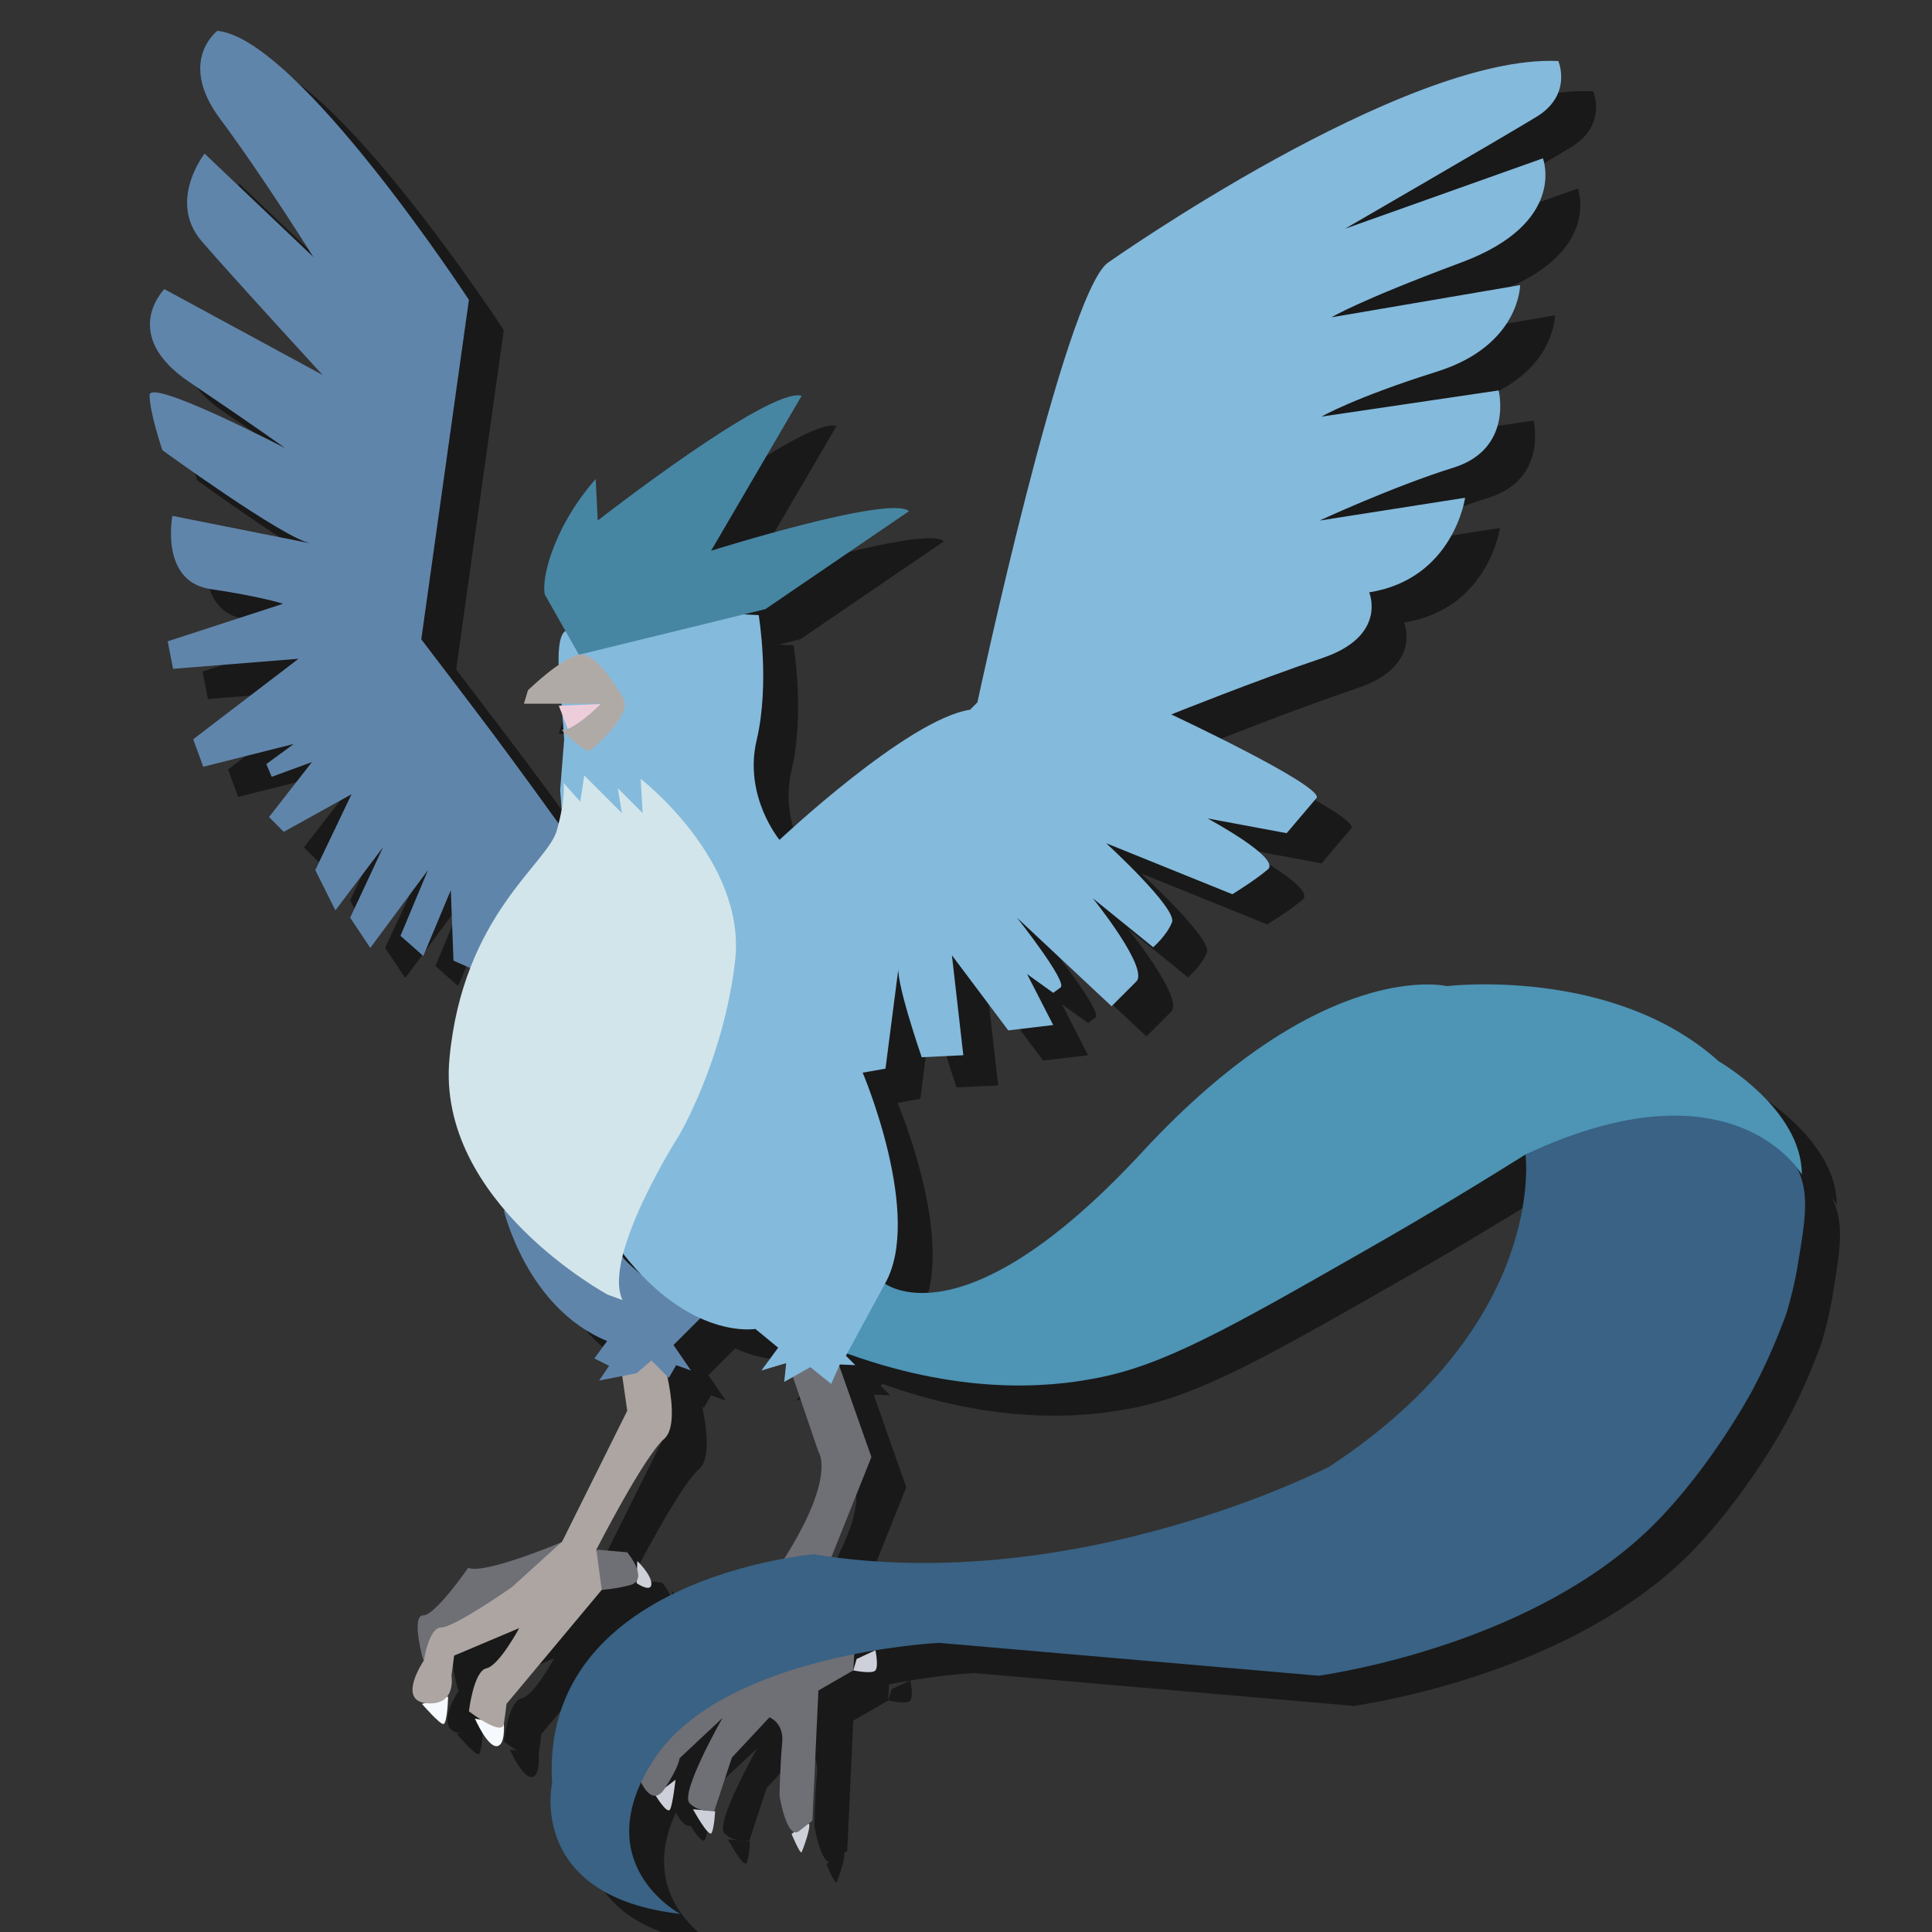 <?xml version="1.0" encoding="utf-8"?>
<!-- Generator: Adobe Illustrator 23.0.6, SVG Export Plug-In . SVG Version: 6.00 Build 0)  -->
<svg version="1.1" id="Layer_1" xmlns="http://www.w3.org/2000/svg" xmlns:xlink="http://www.w3.org/1999/xlink" x="0px" y="0px"
	 viewBox="0 0 288 288" style="enable-background:new 0 0 288 288;" xml:space="preserve">
<rect x="0" y="0" width="288" height="288" fill="#333333" stroke="none"/>
<style type="text/css">
	.st0{opacity:0.5;}
	.st1{fill:#F6F9FD;}
	.st2{fill:#CDD0D8;}
	.st3{fill:#6F6F76;}
	.st4{fill:#396284;}
	.st5{fill:#4D94B5;}
	.st6{fill:#ACA5A2;}
	.st7{fill:#6085AB;}
	.st8{fill:#84BADC;}
	.st9{fill:#D2E5EA;}
	.st10{fill:#4686A3;}
	.st11{fill:#EECDDA;}
	.st12{fill:#B0AAA7;}
</style>
<g class="st0">
	<path d="M68.1,258.5c0,0,2.7,3.1,3.2,3c0.6-0.1,0.7-4.1,0.7-4.1L68.1,258.5z"/>
	<path d="M76,260.8c0,0,1.8,4.1,3.2,4.1c1.4,0,1.1-3.4,1.1-3.4L76,260.8z"/>
	<path d="M100.2,237.2c0,0,2.1,2,2.1,3.4s-2.2-0.1-2.2-0.1L100.2,237.2z"/>
	<path d="M102.9,272.1c0,0,1.8,3,2.2,2.1c0.4-0.8,0.8-4.4,0.8-4.4L102.9,272.1z"/>
	<path d="M108.5,274.2c0,0,2.4,4.4,2.8,3.5s0.5-3.2,0.5-3.2L108.5,274.2z"/>
	<path d="M123.2,277.9c0,0,1.3,3.1,1.5,2.7s1.4-3.7,1.1-4.2S123.2,277.9,123.2,277.9z"/>
	<path d="M132.4,253.5c0,0,2.8,0.6,3.3,0s0-3,0-3l-2.8,1.3L132.4,253.5z"/>
	<path d="M88.9,234.4c0,0-11.6,4.9-13.9,3.8c0,0-4.9,7.1-6.7,7.1c-1.9,0,0,6.7,0,6.7l18.4-12.4L88.9,234.4z"/>
	<path d="M94.2,235.5l4.5,0.4c0,0,3.4,4.1,0.4,4.9s-6,0.8-6,0.8L94.2,235.5z"/>
	<path d="M123.1,208.9l4.1,12c0,0,2.6,3.4-4.5,15s-22.5,33-22.5,33s1.9,5.6,4.1,2.2s2.2-4.5,2.2-4.5l6.4-6c0,0-6.4,11.2-4.9,12.7
		s3.7,1.1,3.7,1.1l2.6-7.9l5.6-6c0,0,2.2,0.8,1.9,3.8s-0.4,7.9-0.4,7.9s1.1,6.8,3,5.2c1.9-1.5,1.9-1.5,1.9-1.5l0.9-19.4l5.2-3
		l0.4-7.1l-3.7-9.7l6-15l-4.9-13.9C130.2,207.7,123.4,204,123.1,208.9z"/>
	<path d="M232.6,176.6c0,0,3.4,25.1-29.2,46.5c0,0-37.5,19.5-76.9,13.1c0,0-40.9,3.4-39,34.1c0,0-3.8,16.9,19.1,19.5
		c0,0-14.2-7.5-3.8-23.2c10.5-15.7,42.4-17.2,42.4-17.2l56.6,4.9c3.2-0.5,32.3-5,49.9-22.5c8.7-8.7,14.7-20,14.7-20
		c2.4-4.5,4-8.5,5.1-11.5c0.5-1.7,1.2-4.2,1.7-7.3c1.1-6.6,1.8-10.6-0.1-14.4c-0.6-1.2-2.7-5-9.2-7.2c-2.8-0.5-6.2-0.9-10-0.8
		C244.2,170.8,236.8,174.2,232.6,176.6z"/>
	<path d="M136.9,195.7c0,0,11.6,9.7,38.6-19.5s45.4-24.7,45.4-24.7s24.7-3,40.5,11.2c0,0,12.4,7.1,12.4,16.9c0,0-10.1-17.6-41.2-3
		c-5.6,3.5-14,8.7-24.4,14.6c-19.6,11.2-29.5,16.8-39.4,18.7c-7.5,1.5-20.8,2.6-38.6-4.1C132.4,202.5,134.7,199.1,136.9,195.7z"/>
	<path d="M97.9,209.2l0.8,5.6L89,234.3l-7.5,6.8c0,0-8.6,6-10.5,6s-2.6,4.9-2.6,4.9s-4.1,6,0.4,6.4s3.7-4.1,3.7-4.1l0.4-3l9.7-4.1
		c0,0-3,5.6-4.9,6s-2.6,6.4-2.6,6.4s4.9,3.8,5.2,1.9s0.4-3,0.4-3l14.2-17l-0.8-6c0,0,7.1-13.9,10.1-16.5s-0.8-14.2-0.8-14.2
		L97.9,209.2z"/>
	<path d="M80.3,184.9c0,0,3.4,14.6,15.4,19.5l-1.9,2.6l2.2,1.1l-1.5,2.2l5.6-1.1l2.2-1.9l2.6,2.6l1.1-1.9l2.2,0.8l-2.6-3.8l4.1-4.1
		c0,0-12-7.9-12-9.7S80.3,184.9,80.3,184.9z"/>
	<path d="M89.8,129.1c-3.6-5-7.3-10.1-11.1-15.2c-3.6-4.8-7.2-9.5-10.7-14.1l7.1-50.6c0,0-25.5-39-37.5-40.1c0,0-6,4.5,0.4,13.1
		s13.9,20.6,13.9,20.6L35.7,27.4c0,0-5.6,7.1-0.4,13.1s18,19.9,18,19.9L29.7,47.6c0,0-6.8,6.8,3.8,13.9c10.5,7.1,14.2,9.8,14.2,9.8
		s-20.2-10.5-20.2-7.9s1.9,8.2,1.9,8.2s18,13.1,22.1,13.9l-20.6-4.1c0,0-1.9,9.7,5.6,10.9c7.5,1.1,10.9,2.2,10.9,2.2l-17.2,5.6
		l0.8,4.1l18.7-1.5l-15.7,12l1.5,4.1l13.5-3.4l-4.1,3l0.8,1.9l6-2.2l-6.4,8.2l2.2,2.2l10.1-5.6l-5.4,11.3l3,6l7.1-9.4l-4.9,10.5
		l3,4.5l8.6-11.6l-4.1,9.8l3.4,3l4.1-9.8l0.4,10.5l3.4,1.5C80.7,142.5,85.2,135.8,89.8,129.1z"/>
	<path d="M88.7,122.3l0.6-7.6L88.5,104c0,0-0.3-4.2,0.8-5.3c1.1-1.1,17.2-3.1,17.2-3.1l11.8,0.6c0,0,1.7,10.1-0.3,18.6
		c-2,8.4,3.4,14.9,3.4,14.9s19.1-18,28.4-19.4l1.1-1.1c0,0,12.9-60.5,19.4-65.5c0,0,44.2-31.2,67.2-30.1c0,0,2.2,5.1-3.4,8.4
		c-5.6,3.4-28.4,16.6-28.4,16.6l29.5-10.5c0,0,3.7,9.6-12.1,15.5s-19.4,8.2-19.4,8.2l28.1-4.8c0,0,0,9-12.4,12.9s-17.2,6.7-17.2,6.7
		l26.4-3.9c0,0,2.2,8.7-6.7,11.5c-9,2.8-20,7.9-20,7.9l21.7-3.4c0,0-1.7,12.1-14.3,14.1c0,0,2.8,6.5-7,9.8s-22.5,8.4-22.5,8.4
		s22.2,10.4,21.7,12.4l-4.5,5.3l-11.8-2.2c0,0,11,5.9,9,7.6s-5.3,3.7-5.3,3.7l-18.8-7.6c0,0,10.7,9.8,9.8,11.8
		c-0.8,2-2.8,3.7-2.8,3.7l-9-7.3c0,0,8.4,10.4,6.5,12.4c-2,2-3.7,3.7-3.7,3.7l-14.1-13.2c0,0,7.6,9.6,6.5,10.4
		c-1.1,0.8-1.1,0.8-1.1,0.8l-3.9-2.8l3.9,7.6l-6.7,0.8l-8.4-11.2l1.7,14.9l-6.2,0.3c0,0-4.2-12.1-3.4-13.8l-2,15.5l-3.4,0.6
		c0,0,9.1,21.4,3.3,31.5l-5.8,10.7l1.4,1.4l-2.3-0.1l-1.3,2.9l-3.1-2.5l-3.9,2.2l0.3-2.8l-3.7,1.1l2.5-3.4l-3.4-2.8
		c0,0-9.6,1.7-19.7-11.2l4.5-63.3l-13.5-0.8L88.7,122.3z"/>
	<path d="M89.2,121.2l2.5,2.8l0.6-3.9l5.6,5.6l-0.6-3.7l3.7,3.7l-0.3-5.1c0,0,15.7,12.1,14.1,27c-1.7,14.9-8.4,26.2-8.4,26.2
		s-11.5,18-8.4,24.5l-2.2-0.8c0,0-25.6-13.8-23.6-35.2s14.6-29,16-34S89.2,121.2,89.2,121.2z"/>
	<path d="M91.5,102.1l-5.1-9c0,0-0.6-2.5,1.7-7.9c2.2-5.3,5.9-9.3,5.9-9.3l0.3,6.2c0,0,25.6-20,30.4-18.6l-13.5,23.1
		c0,0,26.7-8.4,29.5-5.9l-21.4,14.6L91.5,102.1z"/>
	<polygon points="88.5,109.7 89.9,113.3 95.8,109.4 	"/>
	<path d="M98.2,108.8c0,0-3.9-7.3-6.7-6.7s-7.6,5.3-7.6,5.3l-0.6,2h11.5c0,0-4.2,4.2-5.9,3.9c0,0,3.4,3.4,4.2,3.1
		C93.2,116.4,99.3,111.4,98.2,108.8z"/>
</g>
<g>
	<path class="st1" d="M62.9,254c0,0,2.7,3.1,3.2,3c0.6-0.1,0.7-4.1,0.7-4.1L62.9,254z"/>
	<path class="st1" d="M70.8,256.2c0,0,1.8,4.1,3.2,4.1c1.4,0,1.1-3.4,1.1-3.4L70.8,256.2z"/>
	<path class="st2" d="M95,232.7c0,0,2.1,2,2.1,3.4s-2.2-0.1-2.2-0.1L95,232.7z"/>
	<path class="st2" d="M97.7,267.6c0,0,1.8,3,2.2,2.1c0.4-0.8,0.8-4.4,0.8-4.4L97.7,267.6z"/>
	<path class="st2" d="M103.3,269.7c0,0,2.4,4.4,2.8,3.5s0.5-3.2,0.5-3.2L103.3,269.7z"/>
	<path class="st2" d="M118,273.4c0,0,1.3,3.1,1.5,2.7s1.4-3.7,1.1-4.2S118,273.4,118,273.4z"/>
	<path class="st2" d="M127.2,249c0,0,2.8,0.6,3.3,0s0-3,0-3l-2.8,1.3L127.2,249z"/>
	<path class="st3" d="M83.7,229.9c0,0-11.6,4.9-13.9,3.8c0,0-4.9,7.1-6.7,7.1c-1.9,0,0,6.7,0,6.7l18.4-12.4L83.7,229.9z"/>
	<path class="st3" d="M89,231l4.5,0.4c0,0,3.4,4.1,0.4,4.9s-6,0.8-6,0.8L89,231z"/>
	<path class="st3" d="M117.9,204.4l4.1,12c0,0,2.6,3.4-4.5,15s-22.5,33-22.5,33s1.9,5.6,4.1,2.2s2.2-4.5,2.2-4.5l6.4-6
		c0,0-6.4,11.2-4.9,12.7s3.7,1.1,3.7,1.1l2.6-7.9l5.6-6c0,0,2.2,0.8,1.9,3.8s-0.4,7.9-0.4,7.9s1.1,6.8,3,5.2
		c1.9-1.5,1.9-1.5,1.9-1.5L122,252l5.2-3l0.4-7.1l-3.7-9.7l6-15l-4.9-13.9C125,203.2,118.2,199.5,117.9,204.4z"/>
	<path class="st4" d="M227.4,172.1c0,0,3.4,25.1-29.2,46.5c0,0-37.5,19.5-76.9,13.1c0,0-40.9,3.4-39,34.1c0,0-3.8,16.9,19.1,19.5
		c0,0-14.2-7.5-3.8-23.2c10.5-15.7,42.4-17.2,42.4-17.2l56.6,4.9c3.2-0.5,32.3-5,49.9-22.5c8.7-8.7,14.7-20,14.7-20
		c2.4-4.5,4-8.5,5.1-11.5c0.5-1.7,1.2-4.2,1.7-7.3c1.1-6.6,1.8-10.6-0.1-14.4c-0.6-1.2-2.7-5-9.2-7.2c-2.8-0.5-6.2-0.9-10-0.8
		C239,166.3,231.6,169.7,227.4,172.1z"/>
	<path class="st5" d="M131.7,191.2c0,0,11.6,9.7,38.6-19.5s45.4-24.7,45.4-24.7s24.7-3,40.5,11.2c0,0,12.4,7.1,12.4,16.9
		c0,0-10.1-17.6-41.2-3c-5.6,3.5-14,8.7-24.4,14.6c-19.6,11.2-29.5,16.8-39.4,18.7c-7.5,1.5-20.8,2.6-38.6-4.1
		C127.2,198,129.5,194.6,131.7,191.2z"/>
	<path class="st6" d="M92.7,204.7l0.8,5.6l-9.7,19.5l-7.5,6.8c0,0-8.6,6-10.5,6s-2.6,4.9-2.6,4.9s-4.1,6,0.4,6.4s3.7-4.1,3.7-4.1
		l0.4-3l9.7-4.1c0,0-3,5.6-4.9,6s-2.6,6.4-2.6,6.4s4.9,3.8,5.2,1.9s0.4-3,0.4-3l14.2-17l-0.8-6c0,0,7.1-13.9,10.1-16.5
		s-0.8-14.2-0.8-14.2L92.7,204.7z"/>
	<path class="st7" d="M75.1,180.4c0,0,3.4,14.6,15.4,19.5l-1.9,2.6l2.2,1.1l-1.5,2.2l5.6-1.1l2.2-1.9l2.6,2.6l1.1-1.9l2.2,0.8
		l-2.6-3.8l4.1-4.1c0,0-12-7.9-12-9.7S75.1,180.4,75.1,180.4z"/>
	<path class="st7" d="M84.6,124.6c-3.6-5-7.3-10.1-11.1-15.2c-3.6-4.8-7.2-9.5-10.7-14.1l7.1-50.6c0,0-25.5-39-37.5-40.1
		c0,0-6,4.5,0.4,13.1s13.9,20.6,13.9,20.6L30.5,22.9c0,0-5.6,7.1-0.4,13.1s18,19.9,18,19.9L24.5,43.1c0,0-6.8,6.8,3.8,13.9
		c10.5,7.1,14.2,9.8,14.2,9.8s-20.2-10.5-20.2-7.9s1.9,8.2,1.9,8.2s18,13.1,22.1,13.9l-20.6-4.1c0,0-1.9,9.7,5.6,10.9
		c7.5,1.1,10.9,2.2,10.9,2.2L25,95.6l0.8,4.1l18.7-1.5l-15.7,12l1.5,4.1l13.5-3.4l-4.1,3l0.8,1.9l6-2.2l-6.4,8.2l2.2,2.2l10.1-5.6
		L47,129.7l3,6l7.1-9.4l-4.9,10.5l3,4.5l8.6-11.6l-4.1,9.8l3.4,3l4.1-9.8l0.4,10.5l3.4,1.5C75.5,138,80,131.3,84.6,124.6z"/>
	<path class="st8" d="M83.5,117.8l0.6-7.6l-0.8-10.7c0,0-0.3-4.2,0.8-5.3c1.1-1.1,17.2-3.1,17.2-3.1l11.8,0.6c0,0,1.7,10.1-0.3,18.6
		c-2,8.4,3.4,14.9,3.4,14.9s19.1-18,28.4-19.4l1.1-1.1c0,0,12.9-60.5,19.4-65.5c0,0,44.2-31.2,67.2-30.1c0,0,2.2,5.1-3.4,8.4
		c-5.6,3.4-28.4,16.6-28.4,16.6L230,23.6c0,0,3.7,9.6-12.1,15.5s-19.4,8.2-19.4,8.2l28.1-4.8c0,0,0,9-12.4,12.9S197,62.1,197,62.1
		l26.4-3.9c0,0,2.2,8.7-6.7,11.5c-9,2.8-20,7.9-20,7.9l21.7-3.4c0,0-1.7,12.1-14.3,14.1c0,0,2.8,6.5-7,9.8s-22.5,8.4-22.5,8.4
		s22.2,10.4,21.7,12.4l-4.5,5.3L180,122c0,0,11,5.9,9,7.6s-5.3,3.7-5.3,3.7l-18.8-7.6c0,0,10.7,9.8,9.8,11.8c-0.8,2-2.8,3.7-2.8,3.7
		l-9-7.3c0,0,8.4,10.4,6.5,12.4c-2,2-3.7,3.7-3.7,3.7l-14.1-13.2c0,0,7.6,9.6,6.5,10.4C157,148,157,148,157,148l-3.9-2.8l3.9,7.6
		l-6.7,0.8l-8.4-11.2l1.7,14.9l-6.2,0.3c0,0-4.2-12.1-3.4-13.8l-2,15.5l-3.4,0.6c0,0,9.1,21.4,3.3,31.5l-5.8,10.7l1.4,1.4l-2.3-0.1
		l-1.3,2.9l-3.1-2.5l-3.9,2.2l0.3-2.8l-3.7,1.1l2.5-3.4l-3.4-2.8c0,0-9.6,1.7-19.7-11.2l4.5-63.3l-13.5-0.8L83.5,117.8z"/>
	<path class="st9" d="M84,116.7l2.5,2.8l0.6-3.9l5.6,5.6l-0.6-3.7l3.7,3.7l-0.3-5.1c0,0,15.7,12.1,14.1,27
		c-1.7,14.9-8.4,26.2-8.4,26.2s-11.5,18-8.4,24.5l-2.2-0.8c0,0-25.6-13.8-23.6-35.2s14.6-29,16-34S84,116.7,84,116.7z"/>
	<path class="st10" d="M86.3,97.6l-5.1-9c0,0-0.6-2.5,1.7-7.9c2.2-5.3,5.9-9.3,5.9-9.3l0.3,6.2c0,0,25.6-20,30.4-18.6L106,82.1
		c0,0,26.7-8.4,29.5-5.9l-21.4,14.6L86.3,97.6z"/>
	<polygon class="st11" points="83.3,105.2 84.7,108.8 90.6,104.9 	"/>
	<path class="st12" d="M93,104.3c0,0-3.9-7.3-6.7-6.7s-7.6,5.3-7.6,5.3l-0.6,2h11.5c0,0-4.2,4.2-5.9,3.9c0,0,3.4,3.4,4.2,3.1
		C88,111.9,94.1,106.9,93,104.3z"/>
</g>
</svg>
